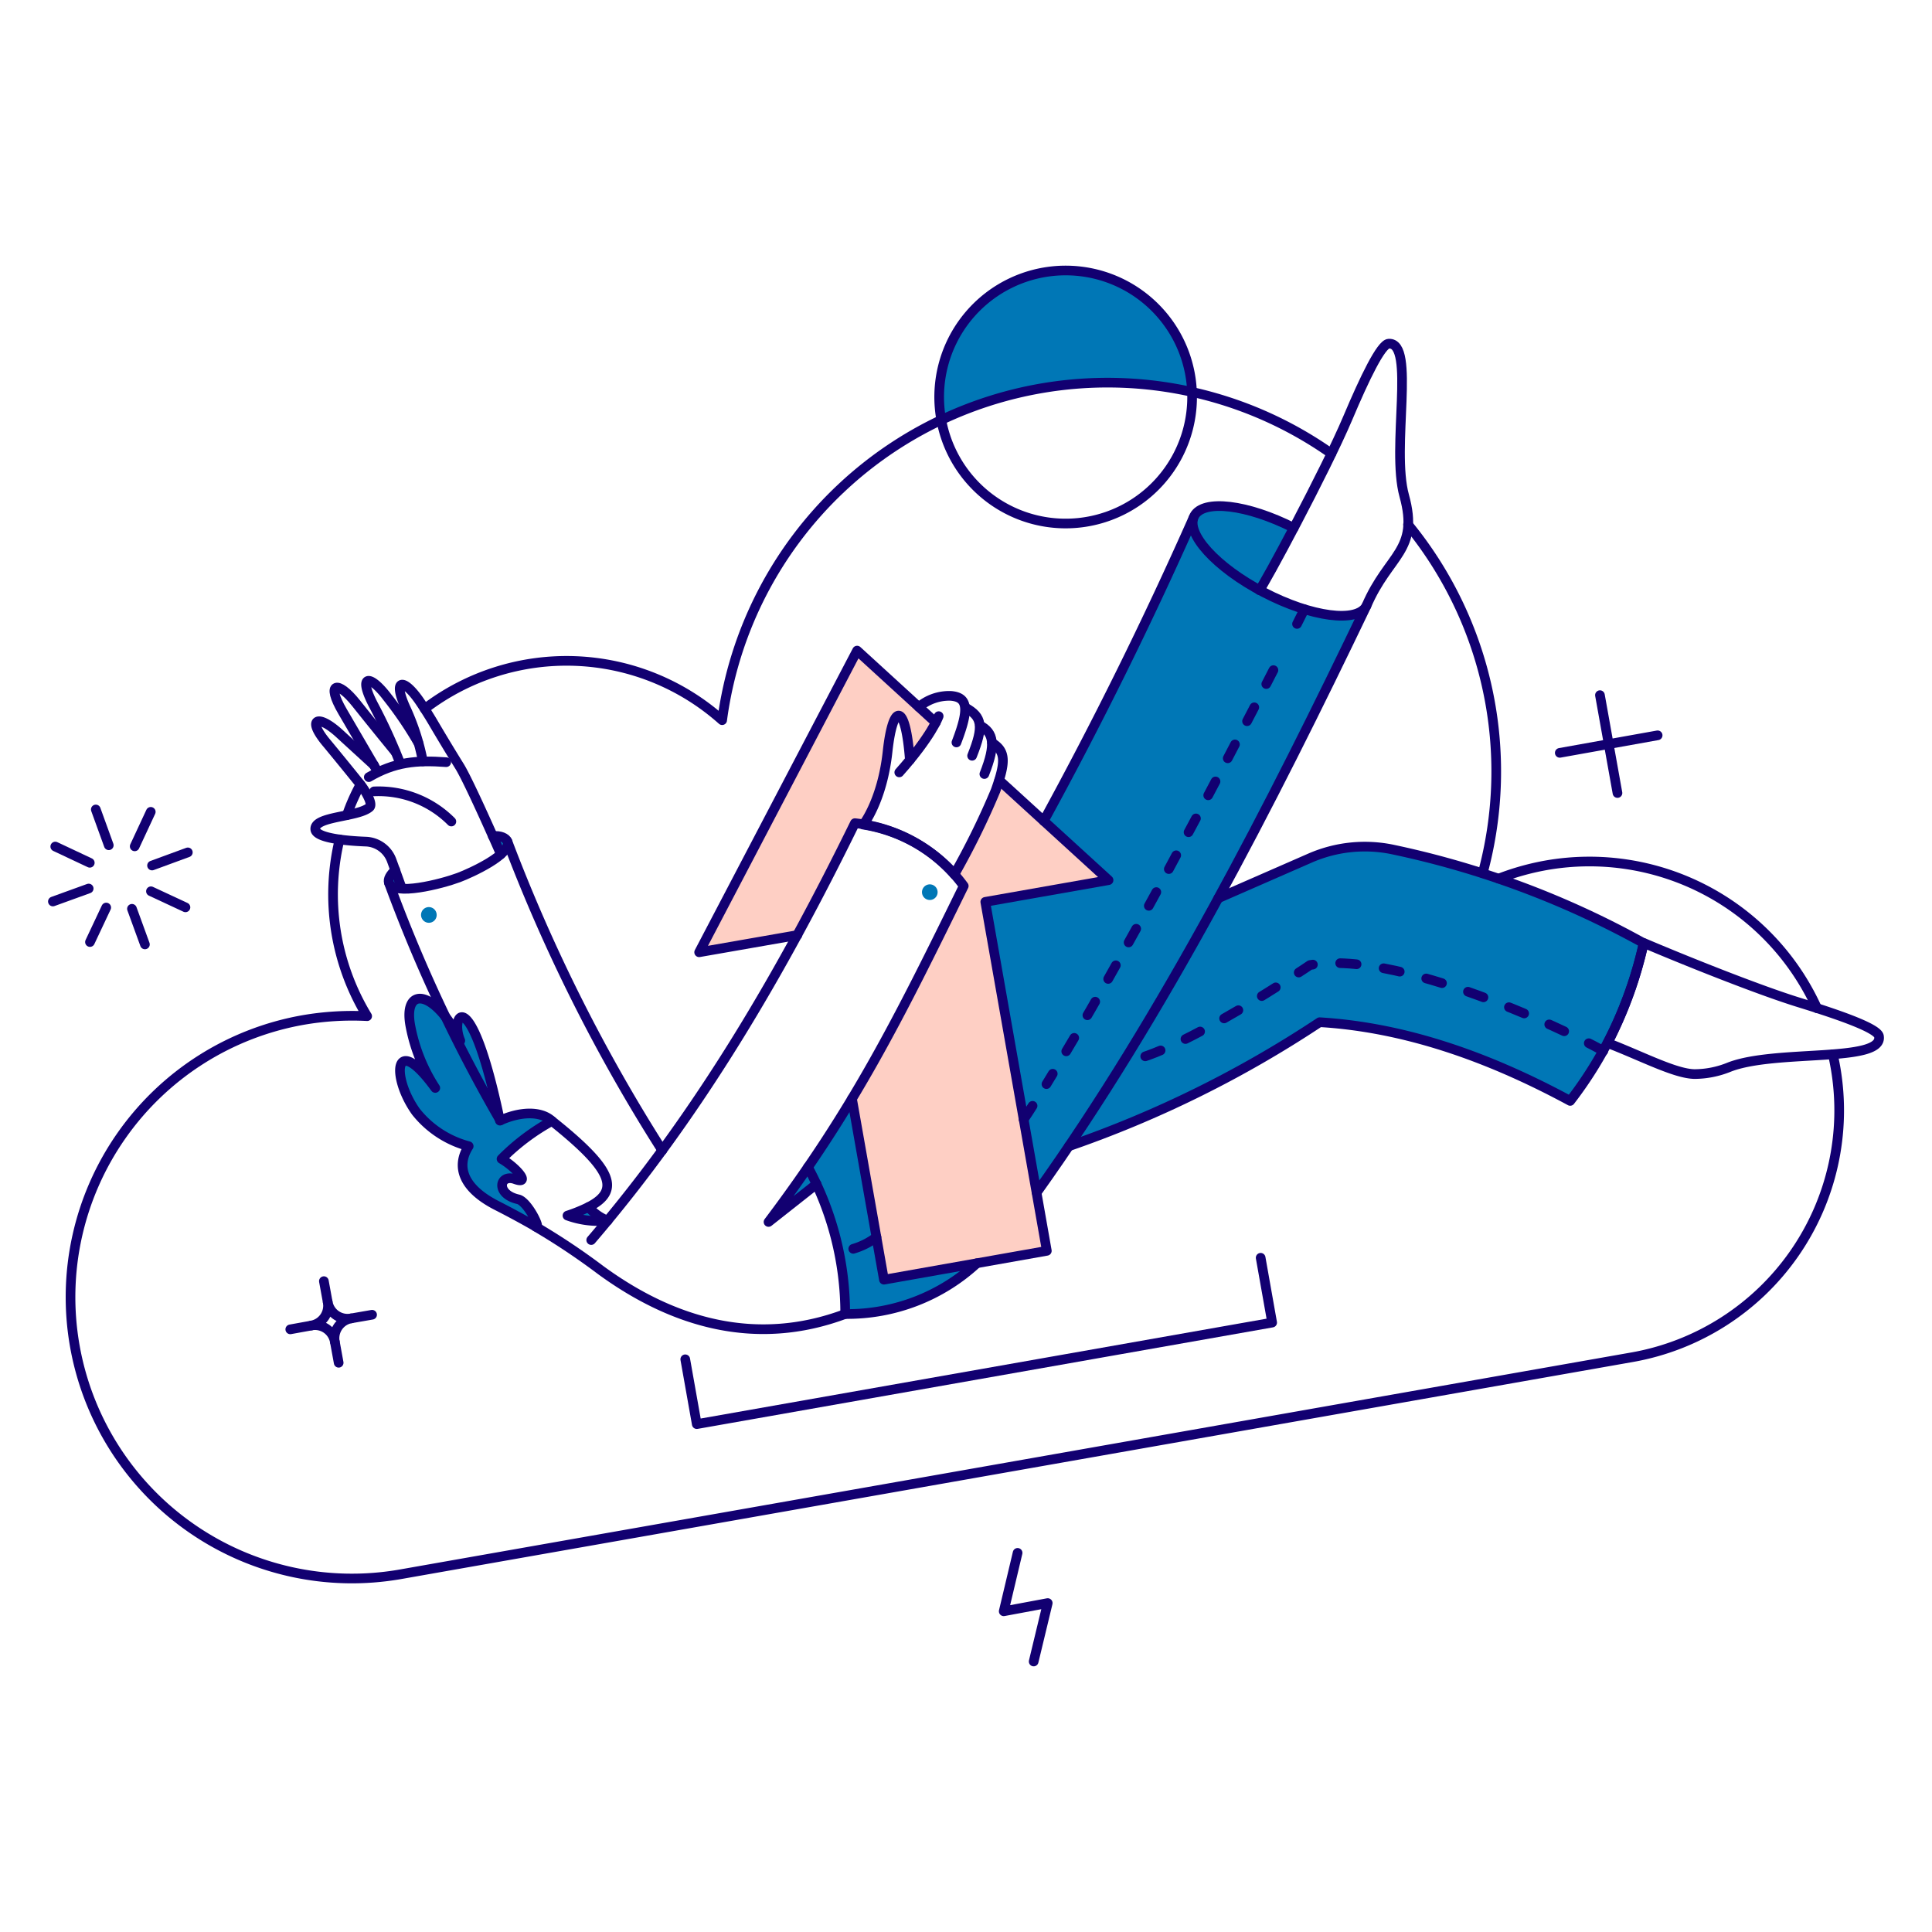 <svg xmlns="http://www.w3.org/2000/svg" id="Downloading--Streamline-Bangalore" width="400" height="400" fill="none" viewBox="-1 -1 400 400"><desc>Downloading Streamline Illustration: https://streamlinehq.com</desc><g id="Interface-Downloading-01"><g id="color 2"><path id="Vector" fill="#fecfc4" stroke-width="2" d="m228.476 181.259 -22.648 -20.68a122.429 122.429 0 0 1 -9.216 19.47c0.685 0.772 1.327 1.58 1.928 2.42 -6.881 14.527 -14.481 29.565 -23.138 44.045l6.567 37.43 33.762 -5.936 -12.736 -72.249 25.48 -4.499Z"/><path id="Vector_2" fill="#fecfc4" stroke-width="2" d="M176.453 133.728 143.787 196.194l20.34 -3.592c3.857 -7.07 7.827 -14.857 11.91 -23.138l1.739 0.265s3.93 -4.953 5.027 -15.124c1.096 -10.093 3.705 -10.32 4.613 1.739a49.32 49.32 0 0 0 5.331 -7.749S176.453 133.698 176.453 133.728Z"/></g><g id="color 1"><path id="Vector_3" fill="#0077b6" stroke-width="2" d="m201.255 260.541 -19.243 3.365 -6.617 -37.43c-0.227 0.907 -9.112 14.179 -9.112 14.179a63.545 63.545 0 0 1 7.713 30.397 39.511 39.511 0 0 0 27.259 -10.511Z"/><path id="Vector_4" fill="#0077b6" stroke-width="2" d="M287.454 174.907a28.282 28.282 0 0 0 -17.202 1.739l-19.008 8.284c10.901 -19.994 21.024 -40.449 30.566 -60.345 -2.074 3.405 -11.433 2.121 -21.162 -2.947 -9.578 -4.993 -15.952 -11.801 -14.585 -15.48a841.044 841.044 0 0 1 -31.01 62.777l13.46 12.286 -25.522 4.499 10.625 60.19a437.422 437.422 0 0 0 6.702 -9.648c18.308 -6.655 36.584 -15.094 51.899 -25.627 17.542 1.059 34.825 7.07 51.871 16.294a81.888 81.888 0 0 0 15.206 -32.664 185.577 185.577 0 0 0 -51.841 -19.359Z"/><path id="Vector_5" fill="#0077b6" stroke-width="2" d="M104.051 173.208c-0.265 -0.718 -1.475 -1.286 -3.025 -1.096 0.567 1.393 1.664 3.741 1.664 3.741 1.096 -0.983 1.626 -1.926 1.361 -2.647Z"/><path id="Vector_6" fill="#0077b6" stroke-width="2" d="M79.514 181.751c0.249 0.724 1.21 1.096 2.685 1.21 -0.038 -0.151 -0.796 -2.189 -1.361 -3.819 -1.059 0.983 -1.566 1.896 -1.323 2.609Z"/><path id="Vector_7" fill="#0077b6" stroke-width="2" d="M215.091 55.4c-12.231 2.141 -23.114 13.916 -21.209 30.511a80.929 80.929 0 0 1 51.909 -5.785 26.184 26.184 0 0 0 -19.635 -24.298 26.17 26.17 0 0 0 -11.064 -0.428Z"/><path id="Vector_8" fill="#0077b6" stroke-width="2" d="M266.859 108.292c-9.642 -4.877 -18.76 -5.97 -20.604 -2.458 -1.823 3.475 4.197 10.247 13.496 15.323 0.406 -0.426 3.469 -5.984 7.108 -12.865Z"/><path id="Vector_9" fill="#0077b6" stroke-width="2" d="M106.206 247.357c-4.764 -1.059 -3.817 -5.373 -0.567 -4.197 3.327 1.21 0.302 -2.388 -2.798 -4.197a45.318 45.318 0 0 1 10.436 -7.864l-0.302 -0.227c-2.458 -1.966 -6.692 -1.592 -10.473 0.151 -6.085 -29.074 -10.471 -21.89 -8.203 -16.559 -5.407 -10.776 -12.024 -11.343 -10.284 -2.798a35.561 35.561 0 0 0 5.104 12.591c-8.621 -11.835 -9.154 -2.306 -4.008 4.913a20.676 20.676 0 0 0 10.927 7.146c-2.798 4.378 -0.983 8.848 5.821 12.288 2.722 1.393 5.445 2.834 8.091 4.378 1.172 0.677 -1.739 -5.228 -3.743 -5.626Z"/><path id="Vector_10" fill="#0077b6" stroke-width="2" d="M89.383 188.141a1.614 1.614 0 0 1 -2.955 1.154 1.618 1.618 0 1 1 2.955 -1.154Z"/><path id="Vector_11" fill="#0077b6" stroke-width="2" d="M193.088 183.377a1.618 1.618 0 1 1 -3.184 0.567 1.618 1.618 0 0 1 3.184 -0.567Z"/><path id="Vector_12" fill="#0077b6" stroke-width="2" d="m158.153 251.998 8.159 -11.343c0.681 1.172 1.21 2.306 1.777 3.479l-9.936 7.864Z"/><path id="Vector_13" fill="#0077b6" stroke-width="2" d="M120.839 248.857c-1.415 0.697 -2.878 1.29 -4.378 1.777 2.685 1.134 6.087 1.966 8.241 1.098a11.803 11.803 0 0 1 -3.863 -2.876Z"/></g><g id="outlines"><path id="Vector_14" stroke="#120071" stroke-linecap="round" stroke-linejoin="round" stroke-width="2" d="M201.255 260.541a39.502 39.502 0 0 1 -27.263 10.511 63.545 63.545 0 0 0 -7.713 -30.397"/><path id="Vector_15" stroke="#120071" stroke-linecap="round" stroke-linejoin="round" stroke-width="2" d="M246.044 106.328a841.738 841.738 0 0 1 -30.952 62.645"/><path id="Vector_16" stroke="#120071" stroke-linecap="round" stroke-linejoin="round" stroke-width="2" d="M375.205 207.756a51.74 51.74 0 0 0 -56.106 -29.603 52.584 52.584 0 0 0 -9.831 2.76"/><path id="Vector_17" stroke="#120071" stroke-linecap="round" stroke-linejoin="round" stroke-width="2" d="M378.456 217.29c0.227 0.907 0.398 1.815 0.567 2.76a51.889 51.889 0 0 1 -41.967 59.923L81.972 324.927a58.255 58.255 0 0 1 -20.226 -114.745c4.378 -0.758 8.83 -1.027 13.269 -0.796a48.556 48.556 0 0 1 -5.707 -36.596"/><path id="Vector_18" stroke="#120071" stroke-linecap="round" stroke-linejoin="round" stroke-width="2" d="M73.618 161.449a42.767 42.767 0 0 0 -2.798 6.308"/><path id="Vector_19" stroke="#120071" stroke-linecap="round" stroke-linejoin="round" stroke-width="2" d="M274.638 92.905A80.482 80.482 0 0 0 148.514 148.104a48.387 48.387 0 0 0 -61.589 -2.344"/><path id="Vector_20" stroke="#120071" stroke-linecap="round" stroke-linejoin="round" stroke-width="2" d="M180.459 255.134a14.831 14.831 0 0 1 -4.8 2.42"/><path id="Vector_21" stroke="#120071" stroke-linecap="round" stroke-linejoin="round" stroke-width="2" d="M305.98 179.785a80.645 80.645 0 0 0 -15.464 -72.173"/><path id="Vector_22" stroke="#120071" stroke-linecap="round" stroke-linejoin="round" stroke-width="2" d="m269.048 125.153 -1.512 3.025"/><path id="Vector_23" stroke="#120071" stroke-linecap="round" stroke-linejoin="round" stroke-width="2" d="M212.785 227.951c-0.597 0.983 -1.248 1.928 -1.853 2.836"/><path id="Vector_24" stroke="#120071" stroke-linecap="round" stroke-linejoin="round" stroke-width="2" d="M197.02 152.715c2.76 -7.144 2.269 -9.353 -1.134 -9.64a9.711 9.711 0 0 0 -6.655 2.306"/><path id="Vector_25" stroke="#120071" stroke-linecap="round" stroke-linejoin="round" stroke-width="2" d="m175.395 226.476 6.615 37.468 33.725 -5.974 -12.742 -72.249 25.522 -4.499 -22.648 -20.68"/><path id="Vector_26" stroke="#120071" stroke-linecap="round" stroke-linejoin="round" stroke-width="2" d="m192.747 148.595 -16.294 -14.897 -32.704 62.458 20.34 -3.554"/><path id="Vector_27" stroke="#120071" stroke-linecap="round" stroke-linejoin="round" stroke-width="2" d="M109.912 252.979a141.29 141.29 0 0 1 13.423 8.955c15.021 11.001 32.286 15.992 50.661 9.112"/><path id="Vector_28" stroke="#120071" stroke-linecap="round" stroke-linejoin="round" stroke-width="2" d="M124.797 251.711a18.782 18.782 0 0 1 -8.306 -1.037c1.492 -0.484 2.949 -1.075 4.356 -1.767"/><path id="Vector_29" stroke="#120071" stroke-linecap="round" stroke-linejoin="round" stroke-width="2" d="M124.797 251.711a10.042 10.042 0 0 1 -3.95 -2.804c6.724 -3.437 4.995 -7.803 -7.562 -17.818"/><path id="Vector_30" stroke="#120071" stroke-linecap="round" stroke-linejoin="round" stroke-width="2" d="M121.406 255.739c22.571 -26.314 39.659 -55.839 54.594 -86.312a32.073 32.073 0 0 1 22.533 13.005c-13.498 27.561 -22.722 46.086 -40.417 69.564l9.95 -7.845"/><path id="Vector_31" stroke="#120071" stroke-linecap="round" stroke-linejoin="round" stroke-width="2" d="M104.051 173.208A349.106 349.106 0 0 0 136.116 237.176"/><path id="Vector_32" stroke="#120071" stroke-linecap="round" stroke-linejoin="round" stroke-width="2" d="M102.577 230.975a314.613 314.613 0 0 1 -23.062 -49.225"/><path id="Vector_33" stroke="#120071" stroke-linecap="round" stroke-linejoin="round" stroke-width="2" d="M75.355 159.898c5.373 -3.138 9.831 -3.554 16.031 -3.1"/><path id="Vector_34" stroke="#120071" stroke-linecap="round" stroke-linejoin="round" stroke-width="2" d="M76.452 162.848a21.261 21.261 0 0 1 15.994 6.239"/><path id="Vector_35" stroke="#120071" stroke-linecap="round" stroke-linejoin="round" stroke-width="2" d="M82.199 182.961c-0.076 -0.227 -1.99 -5.52 -2.08 -5.747a5.928 5.928 0 0 0 -5.405 -3.968c-4.237 -0.161 -10.274 -0.758 -10.436 -2.533 -0.251 -2.762 8.812 -2.493 11.228 -4.577 0.834 -0.718 -1.049 -3.676 -1.851 -4.688a845.511 845.511 0 0 0 -6.806 -8.358c-4.577 -5.339 -2.076 -6.356 2.458 -2.189A4147.936 4147.936 0 0 0 76.416 157.409"/><path id="Vector_36" stroke="#120071" stroke-linecap="round" stroke-linejoin="round" stroke-width="2" d="M86.547 156.613a48.156 48.156 0 0 0 -3.479 -10.849c-2.959 -6.424 -0.466 -6.519 3.063 -1.21a87.779 87.779 0 0 1 2.388 3.781 446.833 446.833 0 0 0 5.634 9.337c2.042 3.289 8.543 18.185 8.543 18.185"/><path id="Vector_37" stroke="#120071" stroke-linecap="round" stroke-linejoin="round" stroke-width="2" d="m77.212 158.802 -7.258 -12.438c-3.566 -6.087 -1.057 -6.581 2.76 -1.777 3.632 4.577 8.159 10.093 8.159 10.093"/><path id="Vector_38" stroke="#120071" stroke-linecap="round" stroke-linejoin="round" stroke-width="2" d="M81.789 156.874a114.445 114.445 0 0 0 -5.482 -11.94c-3.26 -6.235 -0.796 -6.458 2.911 -1.55a76.987 76.987 0 0 1 6.39 9.413"/><path id="Vector_39" stroke="#120071" stroke-linecap="round" stroke-linejoin="round" stroke-width="2" d="M201.897 149.198c2.872 1.512 3.325 3.894 0.907 10.057"/><path id="Vector_40" stroke="#120071" stroke-linecap="round" stroke-linejoin="round" stroke-width="2" d="M198.873 145.495c3.516 1.928 3.819 3.855 1.393 9.98"/><path id="Vector_41" stroke="#120071" stroke-linecap="round" stroke-linejoin="round" stroke-width="2" d="M185.185 158.915c6.655 -7.486 8.091 -11.454 8.159 -11.643"/><path id="Vector_42" stroke="#120071" stroke-linecap="round" stroke-linejoin="round" stroke-width="2" d="M187.378 156.344c-0.907 -12.059 -3.52 -11.835 -4.613 -1.739 -1.1 10.171 -5.027 15.124 -5.027 15.124a32.123 32.123 0 0 1 18.865 10.282"/><path id="Vector_43" stroke="#120071" stroke-linecap="round" stroke-linejoin="round" stroke-width="2" d="M196.612 180.011a161.365 161.365 0 0 0 8.505 -17.313c2.123 -5.934 2.155 -8.159 -0.718 -9.906"/><path id="Vector_44" stroke="#120071" stroke-linecap="round" stroke-linejoin="round" stroke-width="2" d="m140.876 280.427 2.382 13.423 119.129 -21.02 -2.382 -13.423"/><path id="Vector_45" stroke="#120071" stroke-linecap="round" stroke-linejoin="round" stroke-width="2" d="M259.741 121.191c0.87 -0.945 13.618 -24.573 18.308 -35.653 3.482 -8.241 6.881 -15.297 8.467 -15.387 5.638 -0.324 0.454 21.55 3.214 31.492 3.166 11.452 -3.252 12.101 -7.827 22.797"/><path id="Vector_46" stroke="#120071" stroke-linecap="round" stroke-linejoin="round" stroke-width="2" d="M388.02 213.547c-0.265 -1.592 -7.636 -4.235 -16.181 -6.881 -8.696 -2.647 -24.612 -9.072 -32.515 -12.438a87.924 87.924 0 0 1 -7.484 20.718c7.031 2.685 13.988 6.39 18.033 6.428a19.186 19.186 0 0 0 7.146 -1.437c9.602 -3.743 31.945 -0.838 31 -6.39Z"/><path id="Vector_47" stroke="#120071" stroke-linecap="round" stroke-linejoin="round" stroke-width="2" d="m9.95 185.645 7.411 -2.685"/><path id="Vector_48" stroke="#120071" stroke-linecap="round" stroke-linejoin="round" stroke-width="2" d="m30.479 178.197 7.411 -2.722"/><path id="Vector_49" stroke="#120071" stroke-linecap="round" stroke-linejoin="round" stroke-width="2" d="m18.835 166.591 2.685 7.411"/><path id="Vector_50" stroke="#120071" stroke-linecap="round" stroke-linejoin="round" stroke-width="2" d="m26.32 187.158 2.685 7.373"/><path id="Vector_51" stroke="#120071" stroke-linecap="round" stroke-linejoin="round" stroke-width="2" d="m10.442 174.266 7.146 3.363"/><path id="Vector_52" stroke="#120071" stroke-linecap="round" stroke-linejoin="round" stroke-width="2" d="m30.252 183.528 7.146 3.327"/><path id="Vector_53" stroke="#120071" stroke-linecap="round" stroke-linejoin="round" stroke-width="2" d="m30.214 167.082 -3.327 7.146"/><path id="Vector_54" stroke="#120071" stroke-linecap="round" stroke-linejoin="round" stroke-width="2" d="m20.991 186.893 -3.365 7.146"/><path id="Vector_55" stroke="#120071" stroke-linecap="round" stroke-linejoin="round" stroke-width="2" d="m330.252 142.924 3.628 20.264"/><path id="Vector_56" stroke="#120071" stroke-linecap="round" stroke-linejoin="round" stroke-width="2" d="m342.198 151.24 -20.264 3.63"/><g id="Group"><path id="Vector_57" stroke="#120071" stroke-linecap="round" stroke-linejoin="round" stroke-width="2" d="m66.056 264.246 0.794 4.348"/><path id="Vector_58" stroke="#120071" stroke-linecap="round" stroke-linejoin="round" stroke-width="2" d="m63.485 273.434 -4.386 0.794"/><path id="Vector_59" stroke="#120071" stroke-linecap="round" stroke-linejoin="round" stroke-width="2" d="m76.036 271.203 -4.346 0.756"/><path id="Vector_60" stroke="#120071" stroke-linecap="round" stroke-linejoin="round" stroke-width="2" d="m69.119 281.145 -0.794 -4.346"/><path id="Vector_61" stroke="#120071" stroke-linecap="round" stroke-linejoin="round" stroke-width="2" d="M71.69 271.959a4.181 4.181 0 0 1 -3.118 -0.679 4.155 4.155 0 0 1 -1.721 -2.687A4.167 4.167 0 0 1 63.481 273.426a4.183 4.183 0 0 1 3.118 0.679 4.151 4.151 0 0 1 1.721 2.687 4.167 4.167 0 0 1 3.369 -4.832Z"/></g><path id="Vector_62" stroke="#120071" stroke-linecap="round" stroke-linejoin="round" stroke-width="2" d="M266.859 108.292c-9.642 -4.877 -18.754 -5.97 -20.604 -2.458 -1.89 3.582 4.537 10.662 14.404 15.805 9.866 5.142 19.359 6.388 21.247 2.796 -19.685 41.05 -41.941 84.625 -68.279 121.476"/><path id="Vector_63" stroke="#120071" stroke-linecap="round" stroke-linejoin="round" stroke-width="2" d="M113.277 231.089c-2.406 -2.233 -6.848 -1.881 -10.776 -0.076 -6.085 -29.072 -10.471 -21.89 -8.203 -16.559 -5.407 -10.776 -12.018 -11.343 -10.284 -2.798a35.621 35.621 0 0 0 5.104 12.591c-8.621 -11.835 -9.154 -2.308 -4.008 4.913a20.69 20.69 0 0 0 10.927 7.146c-2.798 4.378 -0.973 8.824 5.821 12.288a184.015 184.015 0 0 1 8.091 4.378c1.204 0.691 -1.699 -5.226 -3.668 -5.671 -4.758 -1.079 -3.892 -5.335 -0.643 -4.159 3.329 1.194 0.302 -2.388 -2.798 -4.197a45.35 45.35 0 0 1 10.436 -7.857v0Z"/><path id="Vector_64" stroke="#120071" stroke-linecap="round" stroke-linejoin="round" stroke-width="2" d="M220.309 236.307a229.045 229.045 0 0 0 51.909 -25.671c17.542 1.059 34.825 7.07 51.871 16.294a81.888 81.888 0 0 0 15.206 -32.664 185.985 185.985 0 0 0 -51.834 -19.359 28.294 28.294 0 0 0 -17.202 1.739l-19.016 8.318"/><path id="Vector_65" stroke="#120071" stroke-linecap="round" stroke-linejoin="round" stroke-width="2" d="m209.684 320.503 -2.874 12.097 9.112 -1.701 -2.911 12.099"/><path id="Vector_66" stroke="#120071" stroke-dasharray="3.24 5.42" stroke-linecap="round" stroke-linejoin="round" stroke-width="2" d="M262.652 137.744c-10.348 20.189 -31.267 60.19 -46.994 85.709"/><path id="Vector_67" stroke="#120071" stroke-dasharray="3.41 5.66" stroke-linecap="round" stroke-linejoin="round" stroke-width="2" d="M330.937 216.61c-1.286 -1.021 -40.908 -21.323 -60.719 -17.807 0 0 -26.654 18.222 -38.64 20.113"/><path id="Vector_68" stroke="#120071" stroke-linecap="round" stroke-linejoin="round" stroke-width="2" d="M219.63 55.002a26.188 26.188 0 0 0 -25.681 31.291 26.182 26.182 0 0 0 51.865 -5.1 26.165 26.165 0 0 0 -7.667 -18.519 26.157 26.157 0 0 0 -18.517 -7.671v0Z"/><path id="Vector_69" stroke="#120071" stroke-linecap="round" stroke-linejoin="round" stroke-width="2" d="M101.026 172.111c1.55 -0.189 2.76 0.378 3.025 1.096 0.963 2.611 -7.441 6.493 -10.095 7.484 -3.556 1.327 -13.478 3.873 -14.441 1.059 -0.243 -0.712 0.265 -1.626 1.323 -2.609"/></g></g></svg>